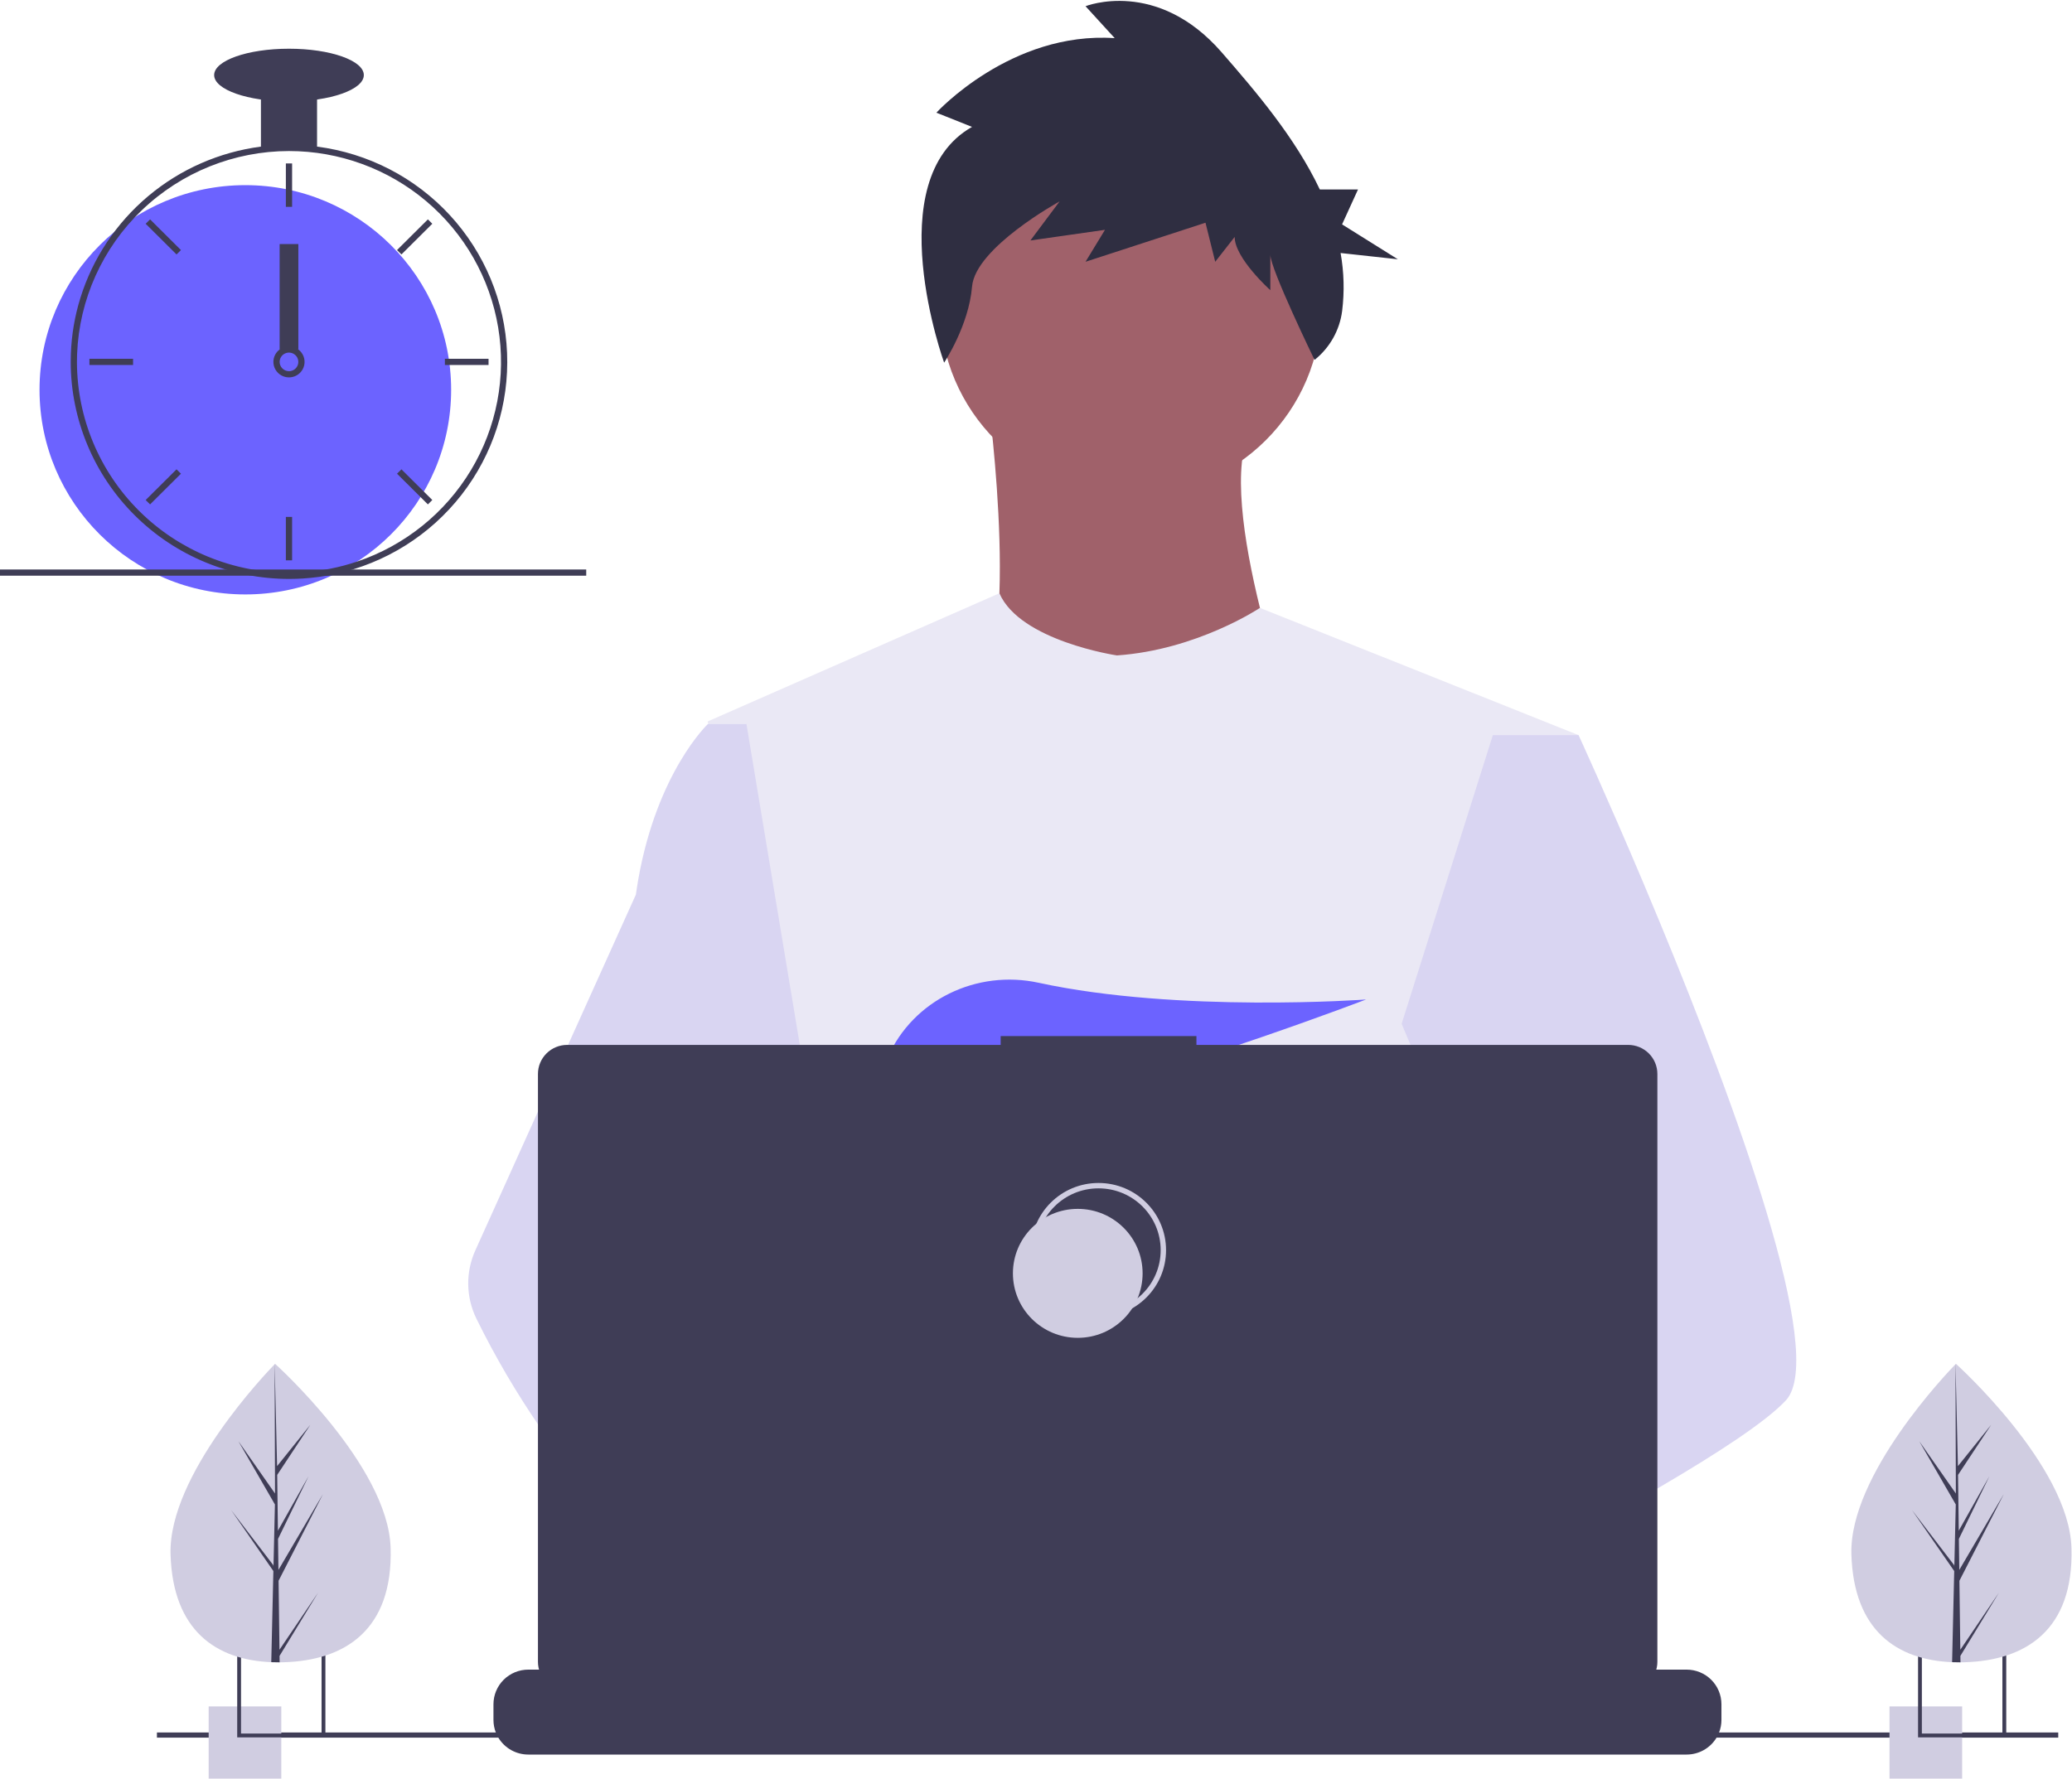 <svg width="771" height="662" viewBox="0 0 771 662" fill="none" xmlns="http://www.w3.org/2000/svg">
<g id="me-working" clip-path="url(#clip0)">
<g id="me">
<path id="Vector" d="M420.751 184.6C459.95 184.6 491.727 152.994 491.727 114.004C491.727 75.015 459.95 43.408 420.751 43.408C381.551 43.408 349.774 75.015 349.774 114.004C349.774 152.994 381.551 184.6 420.751 184.6Z" fill="#A0616A"/>
<path id="Vector_2" d="M367.775 149.302C367.775 149.302 381.147 249.569 360.574 260.824C340.001 272.078 482.984 273.101 482.984 273.101C482.984 273.101 451.096 186.135 465.497 159.534L367.775 149.302Z" fill="#A0616A"/>
<path id="Vector_3" d="M587.391 273.608L575.499 327.466L550.356 441.41L549.603 447.65L540.926 519.892L535.154 567.883L531.284 600.12C507.752 612.149 490.697 620.454 490.697 620.454C490.697 620.454 489.23 613.138 486.865 603.778C470.351 608.703 439.793 616.873 413.896 618.505C423.326 628.959 427.66 638.78 421.782 646.029C404.042 667.879 330.802 622.105 305.186 605.036C304.59 609.123 304.364 613.254 304.51 617.382L284.907 602.386L286.847 567.883L290.119 509.504L294.231 436.293C292.935 433.158 291.848 429.942 290.978 426.664C284.975 405.429 277.688 363.025 272.099 327.466C267.601 298.847 264.223 274.665 263.509 269.519C263.412 268.847 263.364 268.501 263.364 268.501L371.881 220.807C379.593 238.597 415.605 243.944 415.605 243.944C445.439 241.899 468.826 226.251 468.826 226.251L587.391 273.608Z" fill="#EAE8F5"/>
<path id="Vector_4" d="M498.93 599.996C498.93 599.996 494.336 601.561 486.865 603.778C470.35 608.703 439.792 616.873 413.896 618.505C391.6 619.926 372.759 616.508 369.314 602.041C367.837 595.82 369.931 590.703 374.497 586.498C388.125 573.931 423.722 569.429 451.954 567.883C459.926 567.451 467.3 567.249 473.439 567.173C483.863 567.038 490.697 567.249 490.697 567.249L490.861 567.883L498.93 599.996Z" fill="#A0616A"/>
<path id="Vector_5" d="M361.704 47.227L348.433 41.943C348.433 41.943 376.181 11.557 414.788 14.2L403.93 2.31C403.93 2.31 430.472 -8.259 454.6 19.484C467.285 34.068 481.96 51.211 491.109 70.521H505.321L499.39 83.512L520.15 96.503L498.841 94.17C500.111 101.283 500.306 108.546 499.42 115.717C498.506 122.891 494.825 129.43 489.155 133.956V133.956C489.155 133.956 472.697 100.071 472.697 94.787V107.998C472.697 107.998 459.426 96.108 459.426 88.181L452.187 97.429L448.568 82.897L403.93 97.429L411.168 85.539L383.42 89.502L394.278 74.97C394.278 74.97 362.911 92.144 361.704 106.677C360.498 121.209 351.316 134.979 351.316 134.979C351.316 134.979 326.717 67.043 361.704 47.227Z" fill="#2F2E41"/>
<path id="Vector_6" d="M664.539 521.207C657.309 529.002 639.395 540.743 617.678 553.454C609.6 558.177 601 563.045 592.226 567.883C571.291 579.432 549.371 590.875 531.284 600.12C507.752 612.149 490.697 620.454 490.697 620.454C490.697 620.454 489.23 613.138 486.865 603.778C483.699 591.25 478.931 575.054 473.961 567.883C473.787 567.633 473.613 567.403 473.439 567.173C471.992 565.281 470.534 564.177 469.096 564.177L540.926 519.892L571.967 500.749L549.603 447.65L521.554 381.044L538.484 327.466L555.5 273.608H587.391C587.391 273.608 597.95 296.534 611.453 328.502C613.47 333.283 615.555 338.266 617.678 343.411C645.457 410.613 680.088 504.455 664.539 521.207Z" fill="#D9D5F2"/>
<path id="Vector_7" d="M421.782 646.029C404.042 667.879 330.802 622.105 305.186 605.036C299.607 601.32 296.287 598.968 296.287 598.968L319.722 567.883L327.144 558.043C327.144 558.043 333.785 561.547 343.601 567.249C343.958 567.461 344.315 567.672 344.682 567.883C353.147 572.827 363.774 579.288 374.497 586.498C389.293 596.453 404.254 607.81 413.896 618.505C423.326 628.959 427.66 638.78 421.782 646.029Z" fill="#A0616A"/>
<path id="Vector_8" d="M343.601 567.249C340.982 567.239 338.366 567.451 335.783 567.883C313.593 571.675 307.049 591.653 305.186 605.036C304.59 609.123 304.364 613.255 304.511 617.382L284.907 602.386L277.765 596.924C260.575 590.962 245.257 580.373 231.976 567.883C220.454 556.856 210.119 544.665 201.138 531.508C192.192 518.54 184.217 504.935 177.278 490.803C175.342 486.86 174.301 482.541 174.229 478.153C174.158 473.765 175.057 469.415 176.863 465.411L201.138 411.602L236.618 332.957C236.879 331.085 237.165 329.254 237.477 327.466C244.514 287.337 263.364 269.519 263.364 269.519H277.765L287.397 327.466L299.366 399.457L290.978 426.664L271.597 489.498L290.119 509.504L343.601 567.249Z" fill="#D9D5F2"/>
</g>
<path id="Vector_9" d="M359.9 399.515L372.211 413.801C376.785 412.933 381.561 411.914 386.48 410.769L382.945 399.515L391.59 409.547C443.708 396.798 508.309 372.009 508.309 372.009C508.309 372.009 438.566 377.096 386.493 365.78C363.453 360.774 339.747 372.134 330.293 393.623C324.797 406.113 325.66 416.935 345.151 416.935C351.737 416.823 358.304 416.209 364.795 415.097L359.9 399.515Z" fill="#6C63FF"/>
<g id="lap">
<path id="Vector_10" d="M640.554 634.316V640.144C640.557 641.743 640.259 643.329 639.675 644.819C639.416 645.483 639.103 646.125 638.739 646.739C637.589 648.66 635.956 650.25 634.002 651.354C632.048 652.458 629.839 653.038 627.591 653.037H196.582C194.335 653.038 192.125 652.458 190.171 651.354C188.217 650.25 186.584 648.66 185.434 646.739C185.07 646.125 184.757 645.483 184.498 644.819C183.914 643.329 183.616 641.743 183.619 640.144V634.316C183.619 632.623 183.954 630.946 184.605 629.382C185.256 627.818 186.211 626.396 187.415 625.199C188.619 624.001 190.048 623.052 191.621 622.404C193.194 621.756 194.88 621.423 196.582 621.423H221.426V618.707C221.426 618.636 221.44 618.566 221.467 618.501C221.494 618.435 221.534 618.376 221.584 618.326C221.634 618.276 221.694 618.237 221.76 618.21C221.825 618.183 221.896 618.169 221.967 618.169H234.929C235 618.169 235.071 618.183 235.136 618.21C235.202 618.237 235.262 618.276 235.312 618.326C235.362 618.376 235.402 618.435 235.429 618.501C235.456 618.566 235.47 618.636 235.47 618.707V621.423H243.568V618.707C243.568 618.636 243.582 618.566 243.609 618.501C243.636 618.435 243.676 618.376 243.726 618.326C243.776 618.276 243.836 618.237 243.901 618.21C243.967 618.183 244.037 618.169 244.108 618.169H257.071C257.142 618.169 257.212 618.183 257.278 618.21C257.344 618.237 257.403 618.276 257.453 618.326C257.504 618.376 257.543 618.435 257.571 618.501C257.598 618.566 257.612 618.636 257.611 618.707V621.423H265.719V618.707C265.719 618.636 265.733 618.566 265.76 618.501C265.787 618.435 265.827 618.376 265.877 618.326C265.927 618.276 265.987 618.237 266.053 618.21C266.118 618.183 266.189 618.169 266.26 618.169H279.222C279.293 618.169 279.364 618.183 279.429 618.21C279.495 618.237 279.554 618.276 279.605 618.326C279.655 618.376 279.695 618.435 279.722 618.501C279.749 618.566 279.763 618.636 279.763 618.707V621.423H287.861V618.707C287.861 618.636 287.875 618.566 287.902 618.501C287.929 618.435 287.969 618.376 288.019 618.326C288.069 618.276 288.129 618.237 288.194 618.21C288.26 618.183 288.33 618.169 288.401 618.169H301.364C301.435 618.169 301.505 618.183 301.571 618.21C301.636 618.237 301.696 618.276 301.746 618.326C301.797 618.376 301.836 618.435 301.863 618.501C301.891 618.566 301.904 618.636 301.904 618.707V621.423H310.002V618.707C310.002 618.636 310.016 618.566 310.043 618.501C310.07 618.435 310.11 618.376 310.16 618.326C310.211 618.276 310.27 618.237 310.336 618.21C310.402 618.183 310.472 618.169 310.543 618.169H323.505C323.577 618.169 323.647 618.183 323.712 618.21C323.778 618.237 323.838 618.276 323.888 618.326C323.938 618.376 323.978 618.435 324.005 618.501C324.032 618.566 324.046 618.636 324.046 618.707V621.423H332.154V618.707C332.154 618.636 332.167 618.566 332.195 618.501C332.222 618.435 332.262 618.376 332.312 618.326C332.362 618.276 332.422 618.237 332.487 618.21C332.553 618.183 332.623 618.169 332.694 618.169H345.657C345.728 618.169 345.798 618.183 345.864 618.21C345.929 618.237 345.989 618.276 346.039 618.326C346.089 618.376 346.129 618.435 346.156 618.501C346.184 618.566 346.197 618.636 346.197 618.707V621.423H354.295V618.707C354.295 618.636 354.309 618.566 354.336 618.501C354.363 618.435 354.403 618.376 354.453 618.326C354.504 618.276 354.563 618.237 354.629 618.21C354.694 618.183 354.765 618.169 354.836 618.169H456.375C456.446 618.169 456.516 618.183 456.582 618.21C456.647 618.237 456.707 618.276 456.757 618.326C456.807 618.376 456.847 618.435 456.874 618.501C456.901 618.566 456.915 618.636 456.915 618.707V621.423H465.023V618.707C465.023 618.636 465.037 618.566 465.064 618.501C465.091 618.435 465.131 618.376 465.181 618.326C465.231 618.276 465.291 618.237 465.356 618.21C465.422 618.183 465.492 618.169 465.563 618.169H478.526C478.669 618.17 478.806 618.227 478.907 618.328C479.008 618.428 479.065 618.564 479.066 618.707V621.423H487.164V618.707C487.164 618.636 487.178 618.566 487.205 618.501C487.232 618.435 487.272 618.376 487.323 618.326C487.373 618.276 487.432 618.237 487.498 618.21C487.564 618.183 487.634 618.169 487.705 618.169H500.668C500.739 618.169 500.809 618.183 500.875 618.21C500.94 618.237 501 618.276 501.05 618.326C501.1 618.376 501.14 618.435 501.167 618.501C501.194 618.566 501.208 618.636 501.208 618.707V621.423H509.306V618.707C509.306 618.636 509.32 618.566 509.347 618.501C509.374 618.435 509.414 618.376 509.464 618.326C509.514 618.276 509.574 618.237 509.64 618.21C509.705 618.183 509.776 618.169 509.847 618.169H522.809C522.88 618.169 522.951 618.183 523.016 618.21C523.082 618.237 523.142 618.276 523.192 618.326C523.242 618.376 523.282 618.435 523.309 618.501C523.336 618.566 523.35 618.636 523.35 618.707V621.423H531.457V618.707C531.457 618.636 531.471 618.566 531.498 618.501C531.525 618.435 531.565 618.376 531.615 618.326C531.666 618.276 531.725 618.237 531.791 618.21C531.857 618.183 531.927 618.169 531.998 618.169H544.961C545.102 618.171 545.238 618.228 545.337 618.329C545.437 618.43 545.492 618.565 545.491 618.707V621.423H553.599V618.707C553.599 618.636 553.613 618.566 553.64 618.501C553.667 618.435 553.707 618.376 553.757 618.326C553.807 618.276 553.867 618.237 553.933 618.21C553.998 618.183 554.069 618.169 554.14 618.169H567.102C567.173 618.169 567.244 618.183 567.309 618.21C567.375 618.237 567.434 618.276 567.485 618.326C567.535 618.376 567.575 618.435 567.602 618.501C567.629 618.566 567.643 618.636 567.643 618.707V621.423H575.741V618.707C575.741 618.636 575.755 618.566 575.782 618.501C575.809 618.435 575.849 618.376 575.899 618.326C575.949 618.276 576.009 618.237 576.074 618.21C576.14 618.183 576.21 618.169 576.281 618.169H589.244C589.315 618.169 589.385 618.183 589.451 618.21C589.516 618.237 589.576 618.276 589.626 618.326C589.677 618.376 589.716 618.435 589.743 618.501C589.771 618.566 589.784 618.636 589.784 618.707V621.423H627.591C629.294 621.423 630.979 621.756 632.552 622.404C634.125 623.052 635.554 624.001 636.758 625.199C637.962 626.396 638.917 627.818 639.568 629.382C640.219 630.946 640.554 632.623 640.554 634.316V634.316Z" fill="#3F3D56"/>
<path id="Vector_11" d="M605.85 388.907H445.199V385.614H372.354V388.907H211.042C208.16 388.907 205.396 390.046 203.358 392.073C201.32 394.1 200.175 396.849 200.175 399.716V618.515C200.175 621.382 201.32 624.131 203.358 626.158C205.396 628.185 208.16 629.324 211.042 629.324H605.85C608.732 629.324 611.496 628.185 613.534 626.158C615.571 624.131 616.716 621.382 616.716 618.515V399.716C616.716 398.296 616.435 396.891 615.889 395.58C615.343 394.268 614.543 393.077 613.534 392.073C612.524 391.069 611.327 390.273 610.008 389.73C608.69 389.187 607.277 388.907 605.85 388.907V388.907Z" fill="#3F3D56"/>
</g>
<path id="lap-circle-inner" d="M408.762 489.296C422.088 489.296 432.892 478.551 432.892 465.295C432.892 452.04 422.088 441.295 408.762 441.295C395.435 441.295 384.632 452.04 384.632 465.295C384.632 478.551 395.435 489.296 408.762 489.296Z" stroke="#D0CDE1" stroke-width="2" stroke-miterlimit="10"/>
<path id="lap-circle-outer" d="M401.04 497.936C414.366 497.936 425.17 487.191 425.17 473.936C425.17 460.68 414.366 449.935 401.04 449.935C387.713 449.935 376.91 460.68 376.91 473.936C376.91 487.191 387.713 497.936 401.04 497.936Z" fill="#D0CDE1"/>
<g id="tabel">
<path id="Vector_12" d="M765.884 644.819H58.395V646.739H765.884V644.819Z" fill="#3F3D56"/>
<path id="Vector_13" d="M104.672 635.12H77.646V662H104.672V635.12Z" fill="#D0CDE1"/>
<path id="Vector_14" d="M88.267 613.999V646.64H121.084V613.999H88.267ZM119.656 645.219H89.686V615.42H119.656V645.219Z" fill="#3F3D56"/>
<path id="Vector_15" d="M730.12 635.12H703.094V662H730.12V635.12Z" fill="#D0CDE1"/>
<path id="Vector_16" d="M713.716 613.999V646.64H746.532V613.999H713.716ZM745.104 645.219H715.134V615.42H745.104V645.219Z" fill="#3F3D56"/>
</g>
<path id="Vector_17" d="M91.288 221.246C133.582 221.246 167.868 187.145 167.868 145.078C167.868 103.012 133.582 68.91 91.288 68.91C48.995 68.91 14.709 103.012 14.709 145.078C14.709 187.145 48.995 221.246 91.288 221.246Z" fill="#6C63FF"/>
<path id="Vector_18" d="M111.013 130.075C110.009 129.326 108.788 128.921 107.533 128.921C106.277 128.921 105.056 129.326 104.052 130.075C103.364 130.595 102.798 131.256 102.392 132.014C101.878 132.99 101.656 134.092 101.752 135.19C101.847 136.288 102.257 137.335 102.932 138.209C103.607 139.082 104.52 139.745 105.561 140.12C106.603 140.494 107.731 140.564 108.812 140.321C109.892 140.078 110.88 139.532 111.659 138.748C112.437 137.965 112.974 136.976 113.206 135.898C113.437 134.821 113.354 133.7 112.966 132.668C112.577 131.636 111.9 130.736 111.013 130.075H111.013ZM107.533 138.154C106.61 138.151 105.726 137.785 105.074 137.137C104.422 136.488 104.054 135.609 104.052 134.692C104.056 133.991 104.27 133.308 104.667 132.73C105.007 132.24 105.468 131.846 106.006 131.585C106.544 131.325 107.14 131.206 107.738 131.242C108.335 131.278 108.913 131.467 109.415 131.79C109.918 132.113 110.328 132.559 110.607 133.086C110.885 133.613 111.022 134.202 111.004 134.797C110.987 135.392 110.815 135.972 110.506 136.482C110.197 136.991 109.761 137.413 109.24 137.706C108.719 137.999 108.131 138.153 107.533 138.154V138.154Z" fill="#3F3D56"/>
<path id="clock-hand" d="M111.014 90.837H104.052V130.075H111.014V90.837Z" fill="#3F3D56"/>
<g id="outer-clock">
<g id="outer-clock_2">
<g id="outer-clock_3">
<path id="Vector_19" d="M117.975 54.565C111.041 53.688 104.024 53.688 97.09 54.565C81.642 56.582 67.101 62.965 55.191 72.956C43.281 82.946 34.503 96.125 29.898 110.929C27.803 117.676 26.617 124.669 26.37 131.726C26.335 132.707 26.312 133.699 26.312 134.692C26.334 156.11 34.898 176.646 50.125 191.791C65.352 206.937 85.998 215.455 107.533 215.476C109.261 215.476 110.99 215.418 112.696 215.315C116.7 215.065 120.679 214.517 124.601 213.676C143.327 209.67 160.028 199.212 171.754 184.147C183.48 169.082 189.476 150.38 188.683 131.344C187.891 112.308 180.36 94.164 167.422 80.115C154.484 66.066 136.971 57.016 117.975 54.565H117.975ZM132.955 208.99H132.943C126.402 211.21 119.593 212.557 112.696 212.995C110.99 213.11 109.261 213.168 107.533 213.168C86.615 213.143 66.561 204.866 51.77 190.155C36.979 175.443 28.658 155.497 28.633 134.692C28.633 133.699 28.656 132.707 28.691 131.726C29.488 111.45 38.141 92.266 52.836 78.192C67.532 64.117 87.132 56.242 107.533 56.215C126.225 56.216 144.31 62.818 158.565 74.844C172.821 86.869 182.321 103.538 185.373 121.881C188.426 140.224 184.832 159.048 175.232 175.001C165.632 190.954 150.65 202.999 132.954 208.99H132.955Z" fill="#3F3D56"/>
<path id="Vector_20" d="M108.693 60.831H106.372V76.988H108.693V60.831Z" fill="#3F3D56"/>
<path id="Vector_21" d="M55.844 81.648L54.203 83.281L65.69 94.705L67.331 93.073L55.844 81.648Z" fill="#3F3D56"/>
<path id="Vector_22" d="M33.274 133.537V135.846H49.518V133.537H33.274Z" fill="#3F3D56"/>
<path id="Vector_23" d="M54.203 186.103L55.844 187.735L67.331 176.31L65.69 174.678L54.203 186.103Z" fill="#3F3D56"/>
<path id="Vector_24" d="M147.735 93.073L149.375 94.705L160.862 83.281L159.221 81.648L147.735 93.073Z" fill="#3F3D56"/>
<path id="Vector_25" d="M165.547 133.537V135.846H181.791V133.537H165.547Z" fill="#3F3D56"/>
<path id="Vector_26" d="M149.376 174.678L147.735 176.31L159.221 187.735L160.862 186.103L149.376 174.678Z" fill="#3F3D56"/>
<path id="Vector_27" d="M108.693 192.395H106.372V208.552H108.693V192.395Z" fill="#3F3D56"/>
</g>
<path id="Vector_28" d="M117.975 34.288H97.09V55.061H117.975V34.288Z" fill="#3F3D56"/>
<path id="Vector_29" d="M107.533 37.75C122.912 37.75 135.38 33.358 135.38 27.941C135.38 22.523 122.912 18.131 107.533 18.131C92.153 18.131 79.686 22.523 79.686 27.941C79.686 33.358 92.153 37.75 107.533 37.75Z" fill="#3F3D56"/>
</g>
<path id="Vector_30" d="M218.135 211.96H0V214.268H218.135V211.96Z" fill="#3F3D56"/>
</g>
<g id="leaf-left">
<path id="Vector_31" d="M145.353 576.109C146.253 606.781 128.235 618.022 105.622 618.679C105.097 618.694 104.574 618.703 104.053 618.707C103.005 618.715 101.966 618.697 100.938 618.655C80.487 617.81 64.299 607.013 63.461 578.487C62.595 548.967 99.433 510.611 102.197 507.774L102.202 507.771C102.307 507.663 102.361 507.609 102.361 507.609C102.361 507.609 144.452 545.438 145.353 576.109Z" fill="#D0CDE1"/>
<path id="Vector_32" d="M103.994 614.03L118.359 592.784L104.023 616.316L104.053 618.707C103.005 618.715 101.966 618.697 100.938 618.655L101.651 587.923L101.631 587.686L101.657 587.64L101.725 584.736L85.995 562.019L101.707 582.562L101.763 583.176L102.301 559.957L88.714 536.405L102.339 555.878L102.197 507.774L102.198 507.614L102.202 507.771L103.104 545.684L115.487 530.284L103.145 548.95L103.415 569.719L114.81 549.449L103.457 572.772L103.607 584.321L120.178 556.085L103.658 588.35L103.994 614.03Z" fill="#3F3D56"/>
</g>
<g id="leaf-right">
<path id="Vector_33" d="M770.801 576.109C771.701 606.781 753.683 618.022 731.07 618.679C730.545 618.694 730.022 618.703 729.501 618.707C728.453 618.715 727.414 618.697 726.386 618.655C705.935 617.81 689.747 607.013 688.909 578.487C688.043 548.967 724.881 510.611 727.645 507.774L727.65 507.771C727.755 507.663 727.809 507.609 727.809 507.609C727.809 507.609 769.9 545.438 770.801 576.109Z" fill="#D0CDE1"/>
<path id="Vector_34" d="M729.442 614.03L743.806 592.784L729.471 616.316L729.501 618.707C728.453 618.715 727.414 618.697 726.386 618.655L727.098 587.923L727.079 587.686L727.105 587.64L727.173 584.736L711.443 562.019L727.155 582.562L727.211 583.176L727.749 559.957L714.162 536.405L727.787 555.878L727.645 507.774L727.645 507.614L727.65 507.771L728.552 545.684L740.935 530.284L728.593 548.95L728.863 569.719L740.258 549.449L728.905 572.772L729.055 584.321L745.626 556.085L729.106 588.35L729.442 614.03Z" fill="#3F3D56"/>
</g>
</g>
<defs>
<clipPath id="clip0">
<rect width="770.833" height="661.667" fill="white" transform="translate(0 0.333)"/>
</clipPath>
</defs>
</svg>
